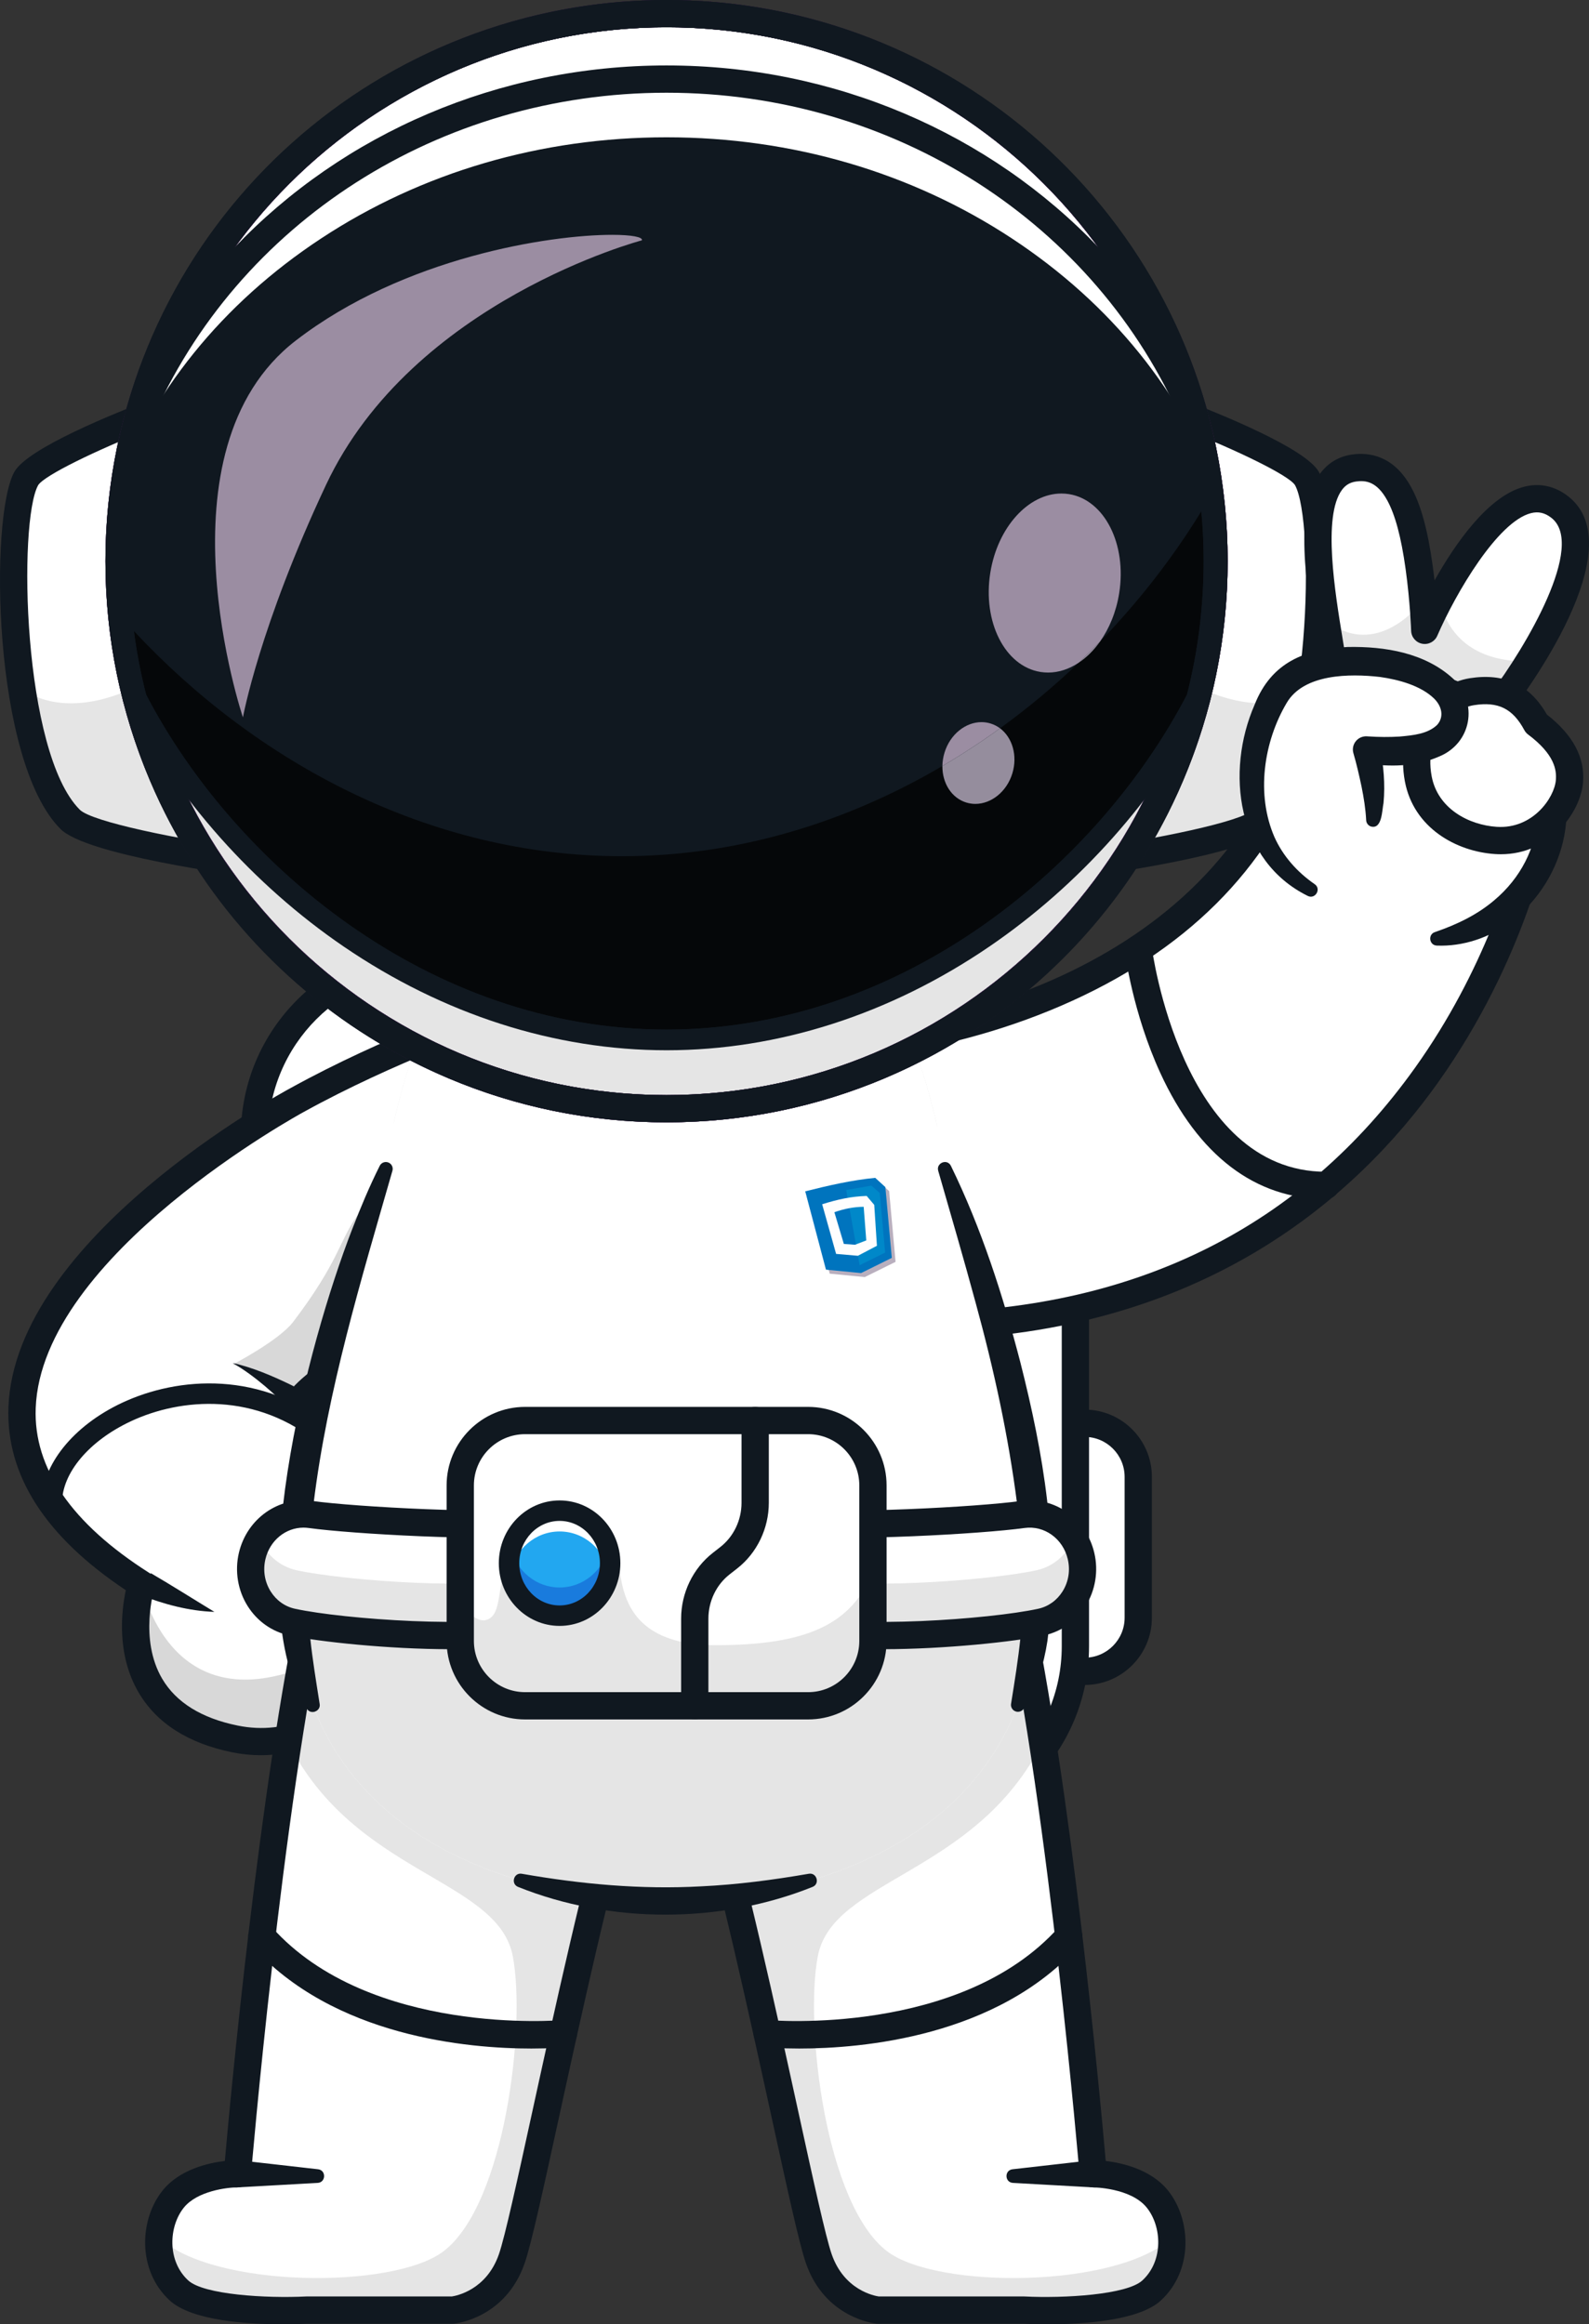 <?xml version="1.0" encoding="UTF-8"?>
<!DOCTYPE svg PUBLIC "-//W3C//DTD SVG 1.1//EN" "http://www.w3.org/Graphics/SVG/1.1/DTD/svg11.dtd">
<!-- Creator: CorelDRAW -->
<svg xmlns="http://www.w3.org/2000/svg" xml:space="preserve" width="677.365mm" height="990.702mm" version="1.1" style="shape-rendering:geometricPrecision; text-rendering:geometricPrecision; image-rendering:optimizeQuality; fill-rule:evenodd; clip-rule:evenodd"
viewBox="0 0 17054.11 24943.05"
 xmlns:xlink="http://www.w3.org/1999/xlink"
 xmlns:xodm="http://www.corel.com/coreldraw/odm/2003">
 <rect x="0" y="0" width="17054.11" height="24943.05" fill="#333333" stroke="none"/>
 <defs>
  <style type="text/css">
   <![CDATA[
    .fil12 {fill:#0074BE}
    .fil13 {fill:#0088C9}
    .fil11 {fill:#B9AFBE}
    .fil14 {fill:#FEFEFE}
    .fil8 {fill:#050709;fill-rule:nonzero}
    .fil2 {fill:#101820;fill-rule:nonzero}
    .fil3 {fill:#101820;fill-rule:nonzero}
    .fil7 {fill:#197BDD;fill-rule:nonzero}
    .fil6 {fill:#22A7F0;fill-rule:nonzero}
    .fil4 {fill:#371A45;fill-rule:nonzero}
    .fil10 {fill:#958D9D;fill-rule:nonzero}
    .fil9 {fill:#9B8DA2;fill-rule:nonzero}
    .fil5 {fill:#D8D8D8;fill-rule:nonzero}
    .fil1 {fill:#E5E5E5;fill-rule:nonzero}
    .fil0 {fill:white;fill-rule:nonzero}
   ]]>
  </style>
 </defs>
 <g id="Camada_x0020_1">
  <g id="_1921187740784">
   <path class="fil0" d="M12629.48 4420.02c0,0 1267.08,480.48 1397.37,715.16 241.45,434.95 196.65,2991.45 -471.28,3658.05 -261.56,260.95 -2183.25,504.85 -2183.25,504.85l1257.15 -4878.05z"/>
   <path class="fil1" d="M11372.33 9298.07c0,0 1921.69,-244 2183.01,-505.04 260.83,-259.96 426.96,-808.52 517.29,-1406.19 -21.31,19.21 -699.9,604.96 -2053.92,-585.76l-2.42 -2.13 -643.95 2499.12z"/>
   <path class="fil0" d="M2936.08 9298.07c0,0 -1921.62,-244 -2183.01,-505.04 -260.68,-259.96 -426.79,-808.52 -517.29,-1406.19l-0.27 -0.34c-141.65,-932.78 -100.99,-1985.9 46.28,-2251.32 130.12,-234.67 1397.5,-715.16 1397.5,-715.16l612.93 2378.93 643.86 2499.12z"/>
   <path class="fil1" d="M2936.08 9298.07c0,0 -1921.62,-244 -2183.01,-505.04 -260.68,-259.96 -426.79,-808.52 -517.29,-1406.19 21.31,19.21 700,604.96 2053.95,-585.76l2.49 -2.13 643.86 2499.12z"/>
   <path class="fil2" d="M12729.98 4616.18l-1161.74 4508.07c846.42,-118.23 1755.32,-306.26 1883.92,-434.69 615.38,-614.1 662.6,-3094.5 446.58,-3483.44 -66.6,-105.83 -630.39,-376.59 -1168.76,-589.95zm-1553.1 4854.2l1351.6 -5245.07 152.82 57.88c395.96,150.15 1332.47,526.98 1473.42,781.03 268.34,483.15 234.19,3104.16 -495.74,3832.56 -275.6,274.9 -1805.93,487.8 -2268.25,546.43l-213.84 27.17z"/>
   <path class="fil3" d="M1578.64 4616.18c-538.32,213.36 -1102.26,484.12 -1169.29,590.68 -215.49,388.21 -168.31,2868.69 447.11,3482.71 128.69,128.43 1037.5,316.53 1883.84,434.69l-1161.66 -4508.07zm1553.19 4854.2l-213.97 -27.17c-462.49,-58.63 -1992.75,-271.53 -2268.18,-546.43 -730,-728.4 -764.12,-3349.42 -495.96,-3832.56 141.02,-254.05 1077.55,-630.88 1473.69,-781.03l152.86 -57.88 1351.55 5245.07z"/>
   <path class="fil0" d="M11108.11 17935.83l533.04 0c317.74,0 575.17,-257.49 575.17,-575.2l0 -1511.71c0,-317.69 -257.44,-575.18 -575.17,-575.18l-502.77 0 -30.27 2662.09z"/>
   <path class="fil3" d="M11641.15 18082.2l-533.04 0c-80.89,0 -146.28,-65.46 -146.28,-146.37 0,-80.84 65.39,-146.37 146.28,-146.37l533.04 0c236.37,0 428.9,-192.39 428.9,-428.83l0 -1511.71c0,-236.51 -192.53,-428.83 -428.9,-428.83l-503.01 0c-80.89,0 -146.28,-65.53 -146.28,-146.35 0,-80.84 65.39,-146.37 146.28,-146.37l503.01 0c397.9,0 721.69,323.65 721.69,721.55l0 1511.71c0,397.92 -323.79,721.57 -721.69,721.57z"/>
   <path class="fil0" d="M3164.96 17935.83l-533.01 0c-317.62,0 -575.2,-257.49 -575.2,-575.2l0 -1511.71c0,-317.69 257.58,-575.18 575.2,-575.18l502.89 0 30.13 2662.09z"/>
   <path class="fil4" d="M3164.96 18082.2l-533.01 0c-397.83,0 -721.57,-323.65 -721.57,-721.57l0 -1511.71c0,-397.9 323.75,-721.55 721.57,-721.55l502.89 0c80.84,0 146.37,65.53 146.37,146.37 0,80.82 -65.53,146.35 -146.37,146.35l-502.89 0c-236.44,0 -428.83,192.32 -428.83,428.83l0 1511.71c0,236.44 192.39,428.83 428.83,428.83l533.01 0c80.91,0 146.37,65.53 146.37,146.37 0,80.91 -65.46,146.37 -146.37,146.37z"/>
   <path class="fil0" d="M9628.44 19581.56l-4983.76 0c-1052.32,0 -1913.34,-861.02 -1913.34,-1913.34l0 -5482.12c0,-1052.32 861.02,-1913.34 1913.34,-1913.34l4983.76 0c1052.22,0 1913.41,861.02 1913.41,1913.34l0 5482.12c0,1052.32 -861.19,1913.34 -1913.41,1913.34z"/>
   <path class="fil3" d="M4644.68 10419.14c-974.34,0 -1766.97,792.63 -1766.97,1766.97l0 5482.12c0,974.24 792.63,1766.97 1766.97,1766.97l4983.76 0c974.24,0 1766.89,-792.73 1766.89,-1766.97l0 -5482.12c0,-974.34 -792.65,-1766.97 -1766.89,-1766.97l-4983.76 0zm4983.76 9308.79l-4983.76 0c-1135.73,0 -2059.71,-923.99 -2059.71,-2059.71l0 -5482.12c0,-1135.73 923.99,-2059.71 2059.71,-2059.71l4983.76 0c1135.77,0 2059.69,923.99 2059.69,2059.71l0 5482.12c0,1135.72 -923.91,2059.71 -2059.69,2059.71z"/>
   <path class="fil0" d="M8571.11 11251.29c1100.39,0 4458.21,-480.78 5385.03,-3291.2l2532.71 959.59c0,0 -961.94,5199.04 -6514.63,5310.61l-1403.12 -2979z"/>
   <path class="fil3" d="M9974.22 14376.67c-79.44,0 -144.82,-63.6 -146.28,-143.44 -1.69,-80.84 62.48,-147.61 143.37,-149.3 2249.61,-45.21 4004.92,-928.88 5216.55,-2626.39 747.85,-1047.45 1046.94,-2099.33 1130.49,-2445.92l-2273.58 -861.36c-434.23,1180.84 -1327.63,2069.83 -2658.16,2643.77 -1331.75,574.5 -2578.97,603.63 -2815.51,603.63 -80.82,0 -146.35,-65.56 -146.35,-146.37 0,-80.84 65.53,-146.37 146.35,-146.37 1450.58,0 4413.65,-666.86 5246.02,-3190.67 12.35,-37.92 39.96,-69.09 76.05,-86.24 36.08,-17.24 77.5,-18.91 114.79,-4.8l2532.71 959.61c66.11,25.04 104.86,93.87 92.03,163.52 -9.93,54.34 -257.19,1346.76 -1199.76,2671.67 -872.09,1225.99 -2526.66,2699.74 -5455.82,2758.64 -0.97,0 -1.94,0 -2.91,0z"/>
   <path class="fil0" d="M1518.34 16999.76c0,0 -438.59,1367.73 1003.03,1661.28 259.71,53.38 507.88,31.63 729.83,-49.31 956.75,-352.78 1419.34,-1827.71 162.79,-3303.45 -66.26,-78.34 -137.39,-156.13 -213.5,-234.48 -3.56,-3.1 -6.68,-6.22 -9.78,-9.76 0,0 66.72,-110.31 280.22,-265.94 133.95,-97.43 326.07,-213.07 595.18,-330.04l516.84 -1581.26 0.9 -2.66 91.57 -280.23 558.68 -1707.1c0,0 -511.97,173.91 -1166.19,470.12 -216.19,97.86 -448.37,209.51 -682.78,332.71 -64.47,33.83 -129.49,68.92 -194.42,104.55 0,0 -141.85,76.48 -364.24,214.4 -1137.32,708.08 -4369.21,3033.01 -1308.13,4981.17z"/>
   <path class="fil5" d="M4220.48 13181.51l-154.17 1286.46c-698.66,303.14 -875.7,596.07 -875.7,596.07 3.29,3.27 6.59,6.56 9.62,9.93 -187.33,-154.53 -438.59,-331.2 -702.49,-430.13 0,0 497.05,-258.65 648.75,-458.13 486.2,-639.16 496.4,-869.81 682.39,-1132.99 60.13,-85.08 460,-12.62 391.61,128.79z"/>
   <path class="fil5" d="M2521.27 18661.4c-1424.55,-290.45 -1012.99,-1629.58 -1003.38,-1661.38l0.44 -0.44c0,0 247.36,1325.62 1535.05,961.99 823.55,-232.95 753.9,-1393.57 596.71,-2199.69 13.93,-31.8 25.21,-64.93 34.36,-98.4l0.44 0c1136.62,1691.02 126.3,3261 -1163.62,2997.92z"/>
   <path class="fil3" d="M2798.76 18836.08c-100.92,0 -203.41,-10.29 -306.53,-31.24 -473.75,-96.63 -811.98,-312.92 -1005.17,-642.96 -242.4,-414.1 -181.9,-886.35 -136.52,-1096.57 -862.96,-574.13 -1286.82,-1234.34 -1259.99,-1963.45 66.62,-1812.08 2909.64,-3361.55 3030.58,-3426.64 1005.72,-554.95 2055.47,-913.16 2065.96,-916.8 76.55,-25.84 159.69,15.09 185.63,91.66 25.94,76.55 -15.11,159.69 -91.66,185.63 -10.22,3.46 -1036.33,353.85 -2019.85,896.62 -29.57,15.89 -2817.98,1535.61 -2878.08,3180.52 -23.54,642.53 384.85,1235.77 1213.71,1763.43l95.23 60.67 -34.46 107.55c-1.6,5.06 -167.61,545.1 83.11,971.16 149.57,254.19 422.07,423.23 809.94,502.28 533.28,108.79 1030.04,-128.36 1296.24,-618.72 331.37,-610.8 305.63,-1649.46 -760.74,-2732.71l-79.85 -81.18 58.97 -97.36c18.12,-29.93 194.76,-301.01 806.12,-592.06 73.09,-34.83 160.42,-3.73 195.15,69.19 34.73,72.99 3.71,160.32 -69.29,195.05 -335.73,159.96 -519.43,309.33 -609.4,398.07 1085.81,1163.46 1087.41,2296.69 716.24,2980.6 -273.66,504.32 -765.89,797.16 -1305.37,797.23z"/>
   <path class="fil3" d="M1619.86 16883.15c197.18,114.38 482.81,294.35 681.25,414.69 -274.29,-9.4 -542.34,-81.98 -797.06,-181.37l115.81 -233.32z"/>
   <path class="fil3" d="M555.96 16240.79c-60.47,0 -109.59,-48.92 -109.68,-109.51 -1.07,-407.68 338.13,-830.53 864.12,-1077.38 597.67,-280.4 1505.85,-354.91 2262.51,277.03 46.52,38.92 52.75,108.11 13.93,154.66 -38.89,46.45 -108.09,52.75 -154.63,13.83 -677.52,-565.75 -1492.07,-498.45 -2028.54,-246.73 -449.07,210.7 -738.7,555.39 -737.9,878.17 0.17,60.57 -48.87,109.85 -109.44,109.95l-0.36 0z"/>
   <path class="fil3" d="M3152.51 15166.53c-196.82,-201.98 -409.19,-395.26 -654.78,-539.75 212.73,48.22 418.97,135.89 616.25,231.02 66.77,32.67 131.26,65.27 198.59,103.29l-160.06 205.44z"/>
   <path class="fil1" d="M10057.53 12086.11c-835.54,528.89 -1825.89,835.16 -2888.16,835.16 -1085.18,0 -2095.43,-319.49 -2942.04,-869.55 208.71,-966.44 890.76,-3037.54 2897.53,-3037.54 2031.23,0 2723.91,2121.1 2932.67,3071.93z"/>
   <path class="fil0" d="M7568.53 19119.7c514.7,1769.1 1053.65,4643.21 1219.57,5120.08 176.31,506.88 634.7,550.93 634.7,550.93l1566.64 0c0,0 1082.54,54.01 1370.25,-210.41 287.47,-264.51 271.24,-723.08 60.79,-982.79 -220.63,-272.06 -687.79,-270.01 -687.79,-270.01 0,0 -319.92,-3839.05 -825.1,-6197.47l-3339.05 1989.65z"/>
   <path class="fil1" d="M12359.45 24580.22c-287.71,264.6 -1370.01,210.41 -1370.01,210.41l-1566.46 0c0,0 -458.74,-44.05 -634.78,-550.67 -166.02,-477.14 -704.96,-3351.16 -1219.66,-5120.08l3339.29 -1989.82c101.72,475.71 196.17,1011.92 282.14,1564.38 -712.25,1426.27 -2253.16,1464.8 -2412.62,2298.21 -142.71,745.98 81.28,2660.05 742.79,3166.4 537.4,410.79 2475.56,398.97 3055.34,-146.54 13.08,203.82 -52.07,417.35 -216.02,567.72z"/>
   <path class="fil3" d="M11242.52 24943.05c-116.49,0 -208.52,-3.56 -256.71,-5.86l-1563 0c-4.7,0 -9.32,-0.27 -14.02,-0.73 -22.57,-2.2 -554.15,-59.87 -758.97,-648.56 -70.79,-203.65 -195.85,-776.09 -368.96,-1568.55 -232.25,-1063.07 -550.33,-2518.98 -852.84,-3558.71 -22.67,-77.64 22.01,-158.9 99.66,-181.47 77.62,-22.47 158.79,22.01 181.37,99.66 305.34,1049.31 624.66,2510.92 857.83,3578.08 157.9,723.17 294.42,1347.75 359.44,1534.79 134.39,386.28 460.07,446.14 505.28,452.73l1557.84 0c2.42,0 4.84,0 7.27,0.17 424.3,21.24 1096.83,-18.48 1263.69,-172.05 230.07,-211.4 209,-582.2 46.26,-782.77 -171.22,-211.3 -567.91,-215.9 -573.48,-215.9l0 0c-75.56,-0.9 -139.98,-58.1 -146.52,-134.22 -3.15,-38.29 -324.76,-3856.9 -821.96,-6178.96 -16.95,-79.07 33.18,-156.86 112.37,-173.74 78.95,-16.98 156.93,33.39 173.88,112.44 449.97,2101.56 756.57,5409.44 816.63,6090.96 176.79,21.05 483.87,89.97 666.48,314.95 249.69,308.13 278.99,856.76 -75.32,1182.71 -239.03,219.66 -849.08,255.02 -1216.23,255.02z"/>
   <path class="fil3" d="M8577.7 21983.76c-204.47,0 -336.27,-11.46 -357.24,-13.39 -80.48,-7.48 -139.61,-78.8 -132.16,-159.18 7.46,-80.45 78.42,-139.28 159.16,-132.35 20.51,1.89 2066.3,175.34 3114.45,-995.58 54.01,-60.21 146.28,-65.27 206.58,-11.36 60.3,53.91 65.39,146.37 11.38,206.68 -879.35,982.35 -2331.41,1105.19 -3002.18,1105.19z"/>
   <path class="fil3" d="M11732.69 23473.89l-860.95 -48.15c-89.36,-4.53 -93.72,-135.72 -5.09,-146.2l865.79 -98.4c80.89,-9.15 153.78,48.85 162.99,129.66 11.62,92.73 -70.23,173.81 -162.75,163.09z"/>
   <path class="fil0" d="M6712.31 19119.7c-514.7,1769.1 -1053.68,4643.21 -1219.5,5120.08 -176.31,506.88 -634.8,550.93 -634.8,550.93l-1566.59 0c0,0 -1082.52,54.01 -1370.13,-210.41 -287.59,-264.51 -271.34,-723.08 -60.84,-982.79 220.63,-272.06 687.81,-270.01 687.81,-270.01 0,0 319.85,-3839.05 824.86,-6197.47l3339.17 1989.65z"/>
   <path class="fil1" d="M1921.39 24580.22c287.59,264.6 1370.03,210.41 1370.03,210.41l1566.51 0c0,0 458.66,-44.05 634.8,-550.67 165.99,-477.14 704.96,-3351.16 1219.57,-5120.08l-3339.34 -1989.82c-101.69,475.71 -196.19,1011.92 -281.9,1564.38 712.23,1426.27 2252.97,1464.8 2412.4,2298.21 142.74,745.98 -81.25,2660.05 -742.79,3166.4 -537.28,410.79 -2475.66,398.97 -3055.21,-146.54 -13.22,203.82 52.04,417.35 215.93,567.72z"/>
   <path class="fil3" d="M3038.4 24943.05c-367.19,0 -977.29,-35.36 -1216.23,-255.02 -354.38,-325.95 -325.15,-874.58 -75.39,-1182.71 182.51,-224.98 489.66,-293.91 666.4,-314.95 60.3,-681.52 366.83,-3989.4 816.87,-6090.96 16.88,-79.05 94.86,-129.23 173.74,-112.44 79.05,16.88 129.4,94.67 112.45,173.74 -497.32,2322.35 -818.93,6140.68 -822.13,6178.96 -6.3,75.85 -69.82,134.22 -145.84,134.22l-0.6 0c-110.68,0 -429.99,38.89 -573.53,215.9 -162.6,200.57 -183.67,571.38 46.21,782.77 166.98,153.57 839.61,193.19 1263.82,172.05 2.37,-0.17 4.87,-0.17 7.26,-0.17l1557.72 0c46.18,-6.76 371.36,-67.23 505.38,-452.73 65,-187.03 201.52,-811.52 359.44,-1534.69 233.17,-1067.16 552.46,-2528.86 857.82,-3578.17 22.57,-77.64 103.72,-122.13 181.46,-99.66 77.52,22.57 122.2,103.82 99.56,181.47 -302.53,1039.72 -620.58,2495.73 -852.83,3558.8 -173.11,792.36 -298.17,1364.8 -368.96,1568.45 -204.81,588.69 -736.4,646.35 -758.97,648.56 -4.6,0.46 -9.32,0.73 -14.05,0.73l-1562.93 0c-48.07,2.3 -140.25,5.86 -256.69,5.86z"/>
   <path class="fil3" d="M5703.15 21983.76c-670.67,0 -2122.87,-122.74 -3002.27,-1105.19 -53.91,-60.3 -48.85,-152.77 11.45,-206.68 60.23,-53.81 152.69,-48.85 206.6,11.36 1048.15,1171.01 3093.94,997.46 3114.45,995.58 80.38,-6.93 151.7,51.9 159.16,132.35 7.46,80.38 -51.7,151.7 -132.08,159.18 -21.05,1.94 -152.94,13.39 -357.31,13.39z"/>
   <path class="fil3" d="M2548.37 23181.15l865.89 98.4c88.73,10.75 83.84,142.04 -5.13,146.2l-861.02 48.15 -8.19 0.44c-210.67,2.93 -202.22,-308.03 8.45,-293.18z"/>
   <path class="fil0" d="M11025.52 17974.56c-476.85,1883.57 -2484.69,2425.04 -3885.11,2425.04 -1400.4,0 -3408.17,-541.46 -3884.78,-2425.04 -341.76,-1350.15 206.24,-3413.69 582.13,-4571.45 170.71,-526.16 305.89,-865.19 305.89,-865.19 0,0 363.54,-3523.73 2981.21,-3523.73 2617.6,0 3012.59,3523.73 3012.59,3523.73 0,0 135.38,339.03 306.36,865.19 375.62,1158.03 923.19,3221.3 581.72,4571.45z"/>
   <path class="fil1" d="M11133.29 16981.21c0.48,354.82 -31.24,692.08 -107.53,993.42 -477.09,1883.6 -2484.76,2424.97 -3885.26,2424.97 -1400.5,0 -3408.36,-541.37 -3884.87,-2424.97 -76.38,-301.35 -108.25,-638.6 -107.55,-993.42l7985.21 0z"/>
   <path class="fil3" d="M3294.19 18338.26c-723.61,-1163.45 8.96,-3914.61 483.44,-5141.3 90.07,-232.44 185.46,-461.59 297.9,-686.21 18.11,-36.23 62.27,-50.91 98.59,-32.79 32.5,16.27 47.61,53.47 37.39,87.07 -337.43,1176.14 -696.53,2352.89 -845.84,3569.46 -57.74,477.67 -87.94,963.7 -36.42,1440.82 24.97,236.8 63.26,467.21 101.55,710.55 14.02,77.38 -94.16,121.26 -136.61,52.41z"/>
   <path class="fil3" d="M8722.47 20248.6c-989.72,398 -2174.04,398 -3163.74,0 -79.34,-33.93 -44.05,-155.34 41.46,-140.35 637.63,111.65 1279.53,170.81 1925.52,135.02 388.41,-18.38 769.89,-68.66 1155.27,-135.09 84.64,-14.92 121.5,106.66 41.49,140.42z"/>
   <path class="fil3" d="M10205.5 12510.75c328.15,672.8 557.98,1387.61 745.91,2110.42 246.54,972.04 422.36,1984.59 290.13,2989.22 -38.99,253.05 -115.52,506.64 -253.56,725.11 -22.04,34.92 -68.05,45.31 -102.93,23.27 -26.16,-16.52 -38.75,-46.79 -33.66,-75.58 38.99,-242.83 76.28,-473.58 100.99,-710.19 50.86,-477.05 20.83,-962.71 -37.05,-1440.19 -93,-726.46 -249.45,-1442.44 -443.67,-2150.34 -128.11,-472.85 -266.16,-945.3 -402.02,-1417.45 -24.95,-83.41 94.45,-135.19 135.86,-54.27z"/>
   <path class="fil0" d="M8618.82 17468.38c514.8,164.12 2037.62,51.68 2555.16,-60.93 310.23,-67.59 503.73,-388.14 428.41,-708.96l0 0c-68.78,-292.67 -339.29,-485.76 -626.28,-445.88 -487.51,67.69 -1979.82,144.61 -2454.46,79.14l97.16 1136.62z"/>
   <path class="fil1" d="M8618.62 17468.28c514.82,164.12 2037.82,51.95 2555.36,-60.93 310.23,-67.33 503.73,-388.05 428.41,-709.05 -15.98,-68.12 -42.86,-131.09 -78.95,-186.77 -69.02,168.12 -213.36,299.31 -399.35,339.9 -516.57,112.44 -2038.28,224.89 -2552.98,61.46l47.51 555.39z"/>
   <path class="fil3" d="M8537.37 16481.23c-47.35,80.04 -90.6,352.35 -34.2,593.22 32.69,139.64 91.03,232.44 160.03,254.38l0.1 0.1c475.71,151.6 1954.63,49.75 2479.43,-64.59 107.29,-23.25 199.8,-88.98 260.34,-184.83 65.15,-103.1 85.25,-226.58 56.91,-347.53 -51.82,-220.12 -250.9,-363.73 -463.77,-334.43 -466.68,64.86 -1927.17,144.24 -2458.85,83.67zm941.04 1217.17c-364.77,0 -697.77,-24.85 -904.1,-90.57 -367.97,-117.34 -445.42,-702.93 -359.81,-1080.48 76.48,-337.53 254.29,-350.68 327.14,-340.63 460.7,63.57 1946.25,-14.12 2414.38,-79.14 363.27,-50.18 702.32,189.26 788.78,557.42 46.01,195.15 11.62,403.16 -94.21,570.77 -102.69,162.7 -260.83,274.44 -445.61,314.69 -309.75,67.4 -1069.71,147.95 -1726.57,147.95z"/>
   <path class="fil0" d="M5689.83 17468.38c-514.8,164.12 -2037.6,51.68 -2555.16,-60.93 -310.33,-67.59 -503.78,-388.14 -428.46,-708.96l0 0c68.75,-292.67 339.37,-485.76 626.35,-445.88 487.43,67.69 1979.7,144.61 2454.44,79.14l-97.16 1136.62z"/>
   <path class="fil1" d="M5690 17468.28c-514.8,164.12 -2037.96,51.95 -2555.33,-60.93 -310.26,-67.33 -503.78,-388.05 -428.54,-709.05 15.98,-68.12 42.89,-131.09 78.95,-186.77 69.19,168.12 213.34,299.31 399.33,339.9 516.74,112.44 2038.4,224.89 2553.1,61.46l-47.52 555.39z"/>
   <path class="fil3" d="M3257.16 16393.75c-191.05,0 -361.23,137.29 -408.48,338.23 -28.33,120.95 -8.19,244.43 56.94,347.53 60.47,95.85 152.84,161.58 260.22,184.83 524.75,114.24 2003.77,216.19 2479.48,64.59l0 -0.1c69.12,-21.94 127.46,-114.74 160.15,-254.38 56.31,-240.87 13.15,-513.18 -34.29,-593.22 -531.68,60.67 -1992.02,-18.82 -2458.78,-83.67 -18.57,-2.57 -36.96,-3.8 -55.24,-3.8zm1572.98 1304.64c-656.81,0 -1416.85,-80.55 -1726.57,-147.95 -184.64,-40.25 -342.83,-151.99 -445.51,-314.69 -105.78,-167.61 -140.15,-375.62 -94.33,-570.77 86.53,-368.16 425.99,-607.53 788.9,-557.42 468.09,65.03 1953.59,142.72 2414.29,79.14 72.75,-10.12 250.66,3 327.14,340.63 85.61,377.56 8.16,963.05 -359.81,1080.48 -206.24,65.73 -539.33,90.57 -904.1,90.57z"/>
   <path class="fil0" d="M5635.72 18305.76l3037.17 0c382.84,0 696,-313.19 696,-696l0 -1669.34c0,-382.81 -313.16,-696 -696,-696l-3037.17 0c-382.81,0 -695.97,313.19 -695.97,696l0 1669.34c0,382.81 313.16,696 695.97,696z"/>
   <path class="fil1" d="M9368.89 16852.68l0 792.44c0,363.27 -297.2,660.47 -660.47,660.47l-3108.03 0c-363.54,0 -660.47,-297.2 -660.47,-660.47l0 -444.81c79.51,105.52 182.97,208.01 274,185.46 189.92,-47.25 105.52,-383.78 262.57,-734.19 157.27,-350.72 1070.17,-285.82 1140.69,-62.7 70.62,223.12 -85.8,1066.27 1066.46,1066.27 955.32,0 1468.26,-214.93 1685.25,-802.46z"/>
   <path class="fil3" d="M5635.72 15390.79c-303.04,0 -549.6,246.56 -549.6,549.63l0 1669.27c0,303.14 246.56,549.7 549.6,549.7l3037.17 0c303.06,0 549.62,-246.56 549.62,-549.7l0 -1669.27c0,-303.06 -246.56,-549.63 -549.62,-549.63l-3037.17 0zm3037.17 3061.34l-3037.17 0c-464.43,0 -842.35,-377.92 -842.35,-842.45l0 -1669.27c0,-464.45 377.92,-842.37 842.35,-842.37l3037.17 0c464.52,0 842.37,377.92 842.37,842.37l0 1669.27c0,464.52 -377.85,842.45 -842.37,842.45z"/>
   <path class="fil6" d="M5463.34 16775.04c0,311.22 242.9,563.48 542.5,563.48 299.67,0 542.51,-252.25 542.51,-563.48 0,-311.13 -242.83,-563.38 -542.51,-563.38 -299.6,0 -542.5,252.25 -542.5,563.38z"/>
   <path class="fil0" d="M5463.15 16775.21c0,38.48 3.56,75.68 10.65,111.94 50.2,-258.02 269.5,-452.27 532.12,-452.27 262.64,0 482.03,194.25 531.78,452.27 7.09,-36.25 10.65,-73.45 10.65,-111.94 0,-311.13 -242.76,-563.62 -542.43,-563.62 -299.67,0 -542.77,252.5 -542.77,563.62z"/>
   <path class="fil7" d="M5463.34 16774.97c0,311.39 243,563.45 542.5,563.45 299.5,0 542.51,-252.06 542.51,-563.45 0,-52.14 -6.93,-103.12 -19.74,-150.93 -63.67,237.6 -273.9,412.22 -522.77,412.22 -248.89,0 -459.03,-174.61 -522.79,-412.22 -12.79,47.81 -19.71,98.79 -19.71,150.93z"/>
   <path class="fil3" d="M6005.85 16321.44c-238.67,0 -432.72,203.5 -432.72,453.7 0,250.12 194.06,453.6 432.72,453.6 238.64,0 432.82,-203.48 432.82,-453.6 0,-250.2 -194.18,-453.7 -432.82,-453.7zm0 1126.86c-359.73,0 -652.28,-301.97 -652.28,-673.16 0,-371.26 292.55,-673.26 652.28,-673.26 359.71,0 652.29,302 652.29,673.26 0,371.19 -292.58,673.16 -652.29,673.16z"/>
   <path class="fil3" d="M7456.62 18452.14c-80.84,0 -146.37,-65.56 -146.37,-146.37l0 -935.71c0,-274.99 126.83,-538.44 339.2,-704.52l82.34 -64.4c142.01,-111.02 226.82,-288.12 226.82,-473.75l0 -882.96c0,-80.82 65.46,-146.37 146.37,-146.37 80.84,0 146.4,65.56 146.4,146.37l0 882.96c0,275.07 -126.86,538.41 -339.32,704.43l-82.32 64.4c-142.04,111.01 -226.75,288.12 -226.75,473.85l0 935.71c0,80.82 -65.56,146.37 -146.37,146.37z"/>
   <polygon class="fil5" points="7135.54,7088.42 7135.54,7110.17 7121.69,7099.51 "/>
   <polygon class="fil5" points="7121.69,7099.51 7107.74,7110.17 7107.74,7088.42 "/>
   <path class="fil0" d="M13029.56 6022.27c0,3245.13 -2630.55,5875.88 -5875.73,5875.88 -3245.18,0 -5875.83,-2630.75 -5875.83,-5875.88 0,-3245.2 2630.65,-5875.76 5875.83,-5875.76 3245.18,0 5875.73,2630.55 5875.73,5875.76z"/>
   <path class="fil1" d="M13029.8 6022.03c0,3245.3 -2630.8,5875.95 -5875.88,5875.95 -3245.11,0 -5876.12,-2630.65 -5876.12,-5875.95 0,-342.44 29.23,-678.59 85.9,-1004.8 476.68,2766.2 2887.7,4870.5 5790.22,4870.5 2902.64,0 5313.05,-2104.3 5789.9,-4870.5 56.67,326.22 85.97,662.36 85.97,1004.8z"/>
   <path class="fil4" d="M7153.83 292.79c-3159.21,0 -5729.46,2570.25 -5729.46,5729.48 0,3159.25 2570.25,5729.5 5729.46,5729.5 3159.21,0 5729.46,-2570.25 5729.46,-5729.5 0,-3159.23 -2570.25,-5729.48 -5729.46,-5729.48zm0 11751.73c-3320.69,0 -6022.2,-2701.61 -6022.2,-6022.25 0,-3320.52 2701.51,-6022.27 6022.2,-6022.27 3320.5,0 6022.25,2701.75 6022.25,6022.27 0,3320.64 -2701.76,6022.25 -6022.25,6022.25z"/>
   <path class="fil4" d="M7153.83 292.79c-3159.21,0 -5729.46,2570.25 -5729.46,5729.48 0,3159.25 2570.25,5729.5 5729.46,5729.5 3159.21,0 5729.46,-2570.25 5729.46,-5729.5 0,-3159.23 -2570.25,-5729.48 -5729.46,-5729.48zm0 11751.73c-3320.69,0 -6022.2,-2701.61 -6022.2,-6022.25 0,-3320.52 2701.51,-6022.27 6022.2,-6022.27 3320.5,0 6022.25,2701.75 6022.25,6022.27 0,3320.64 -2701.76,6022.25 -6022.25,6022.25z"/>
   <path class="fil4" d="M7153.83 292.79c-3159.21,0 -5729.46,2570.25 -5729.46,5729.48 0,3159.25 2570.25,5729.5 5729.46,5729.5 3159.21,0 5729.46,-2570.25 5729.46,-5729.5 0,-3159.23 -2570.25,-5729.48 -5729.46,-5729.48zm0 11751.73c-3320.69,0 -6022.2,-2701.61 -6022.2,-6022.25 0,-3320.52 2701.51,-6022.27 6022.2,-6022.27 3320.5,0 6022.25,2701.75 6022.25,6022.27 0,3320.64 -2701.76,6022.25 -6022.25,6022.25z"/>
   <path class="fil3" d="M1606.97 7460.92c652.82,2526.56 2933.45,4290.77 5546.69,4290.77 2612.78,0 4893.86,-1764.47 5547.26,-4290.77 0.97,-4 2.18,-7.9 3.39,-11.72 118.67,-463.02 178.73,-943.07 178.73,-1426.92 0,-214.09 -12.11,-429.38 -35.6,-639.84 -322.1,-2901.55 -2769.81,-5089.4 -5693.78,-5089.4 -2923.06,0 -5370.55,2187.12 -5693.16,5087.46 -24.05,209.97 -36.13,425.75 -36.13,641.78 0,484.62 60.21,964.62 179.14,1426.75 1.33,3.9 2.49,7.9 3.46,11.89zm5546.69 4583.54c-2743.89,0 -5139,-1850.73 -5827.98,-4502.09 -1.14,-3.37 -2.23,-6.83 -3.1,-10.29 -126.76,-489.13 -190.96,-997.1 -190.96,-1509.8 0,-227.16 12.69,-454.09 37.93,-674.47 339.1,-3048.55 2911.75,-5347.56 5984.11,-5347.56 3073.4,0 5646.07,2299.73 5984.64,5349.74 24.95,221.11 37.54,447.3 37.54,672.29 0,511.92 -64.18,1019.77 -190.6,1509.7 -0.73,3.56 -1.94,7.02 -2.91,10.39 -689.73,2651.36 -3084.88,4502.09 -5828.68,4502.09z"/>
   <path class="fil3" d="M7153.75 702.32c1804.53,0 3471.93,729.69 4638.51,1955.6 -1055.66,-1451.14 -2766.12,-2365.12 -4638.51,-2365.12 -1871.44,0 -3581.37,913.26 -4637.18,2363.91 1166.65,-1225.18 2833.69,-1954.39 4637.18,-1954.39zm5671.16 3925.24c-56.91,0 -110.68,-33.18 -134.41,-88.39 -927.31,-2152.98 -3100.62,-3544.05 -5536.76,-3544.05 -2434.46,0 -4607.34,1389.87 -5535.67,3540.9 -30.39,70.47 -110.07,105.59 -182.63,80.16 -72.56,-25.19 -113.15,-102.44 -93,-176.55 709.22,-2614.08 3098.93,-4439.63 5811.29,-4439.63 2714.15,0 5104.22,1827 5812.36,4443.02 20.1,74.11 -20.34,151.12 -93,176.55 -15.98,5.33 -32.21,7.99 -48.19,7.99z"/>
   <path class="fil3" d="M13029.32 6022.52c0,508.48 -64.42,1002.57 -185.99,1473.03l-0.49 0.53c-1019.33,1969.31 -3184.05,3663.71 -5689.28,3663.71 -2505.32,0 -4669.58,-1694.41 -5688.87,-3663.71l-0.53 -0.53c-121.96,-470.46 -186.36,-964.55 -186.36,-1473.03 0,-222.32 12.35,-441.98 37.05,-658 792.6,-2193.18 3106.72,-3780.18 5838.7,-3780.18 2732.51,0 5047.02,1587.97 5839.19,3781.88 24.22,215.3 36.57,434.47 36.57,656.31z"/>
   <path class="fil8" d="M7153.49 11048.78c-2568.58,0 -4654.32,-1803.49 -5585.24,-3594.16 -57.47,-223.92 -101.25,-451.91 -131.19,-682.66 1311.96,1407.23 3173.16,2416.49 5237.69,2416.49 1245.67,0 2417.72,-367.43 3439.7,-968.04 -1.94,181.64 96.87,342.93 256.47,391.87 32.21,9.86 64.9,14.55 97.11,14.55 170.74,0 336.63,-130.2 396.93,-327.01 58.37,-190.52 0,-384.87 -131.99,-483.9 299.33,-216.53 582.2,-453.07 846.66,-705.76 83.31,-55.85 159.84,-131.89 225.23,-223.56 419.21,-432.56 785.39,-905.27 1088.6,-1400.04 16.47,177.03 24.7,356.73 24.7,535.94 0,485.55 -60.06,967.31 -178.73,1432.1 -930.94,1790.67 -3016.83,3594.16 -5585.94,3594.16z"/>
   <path class="fil3" d="M1568.25 7454.62c930.92,1790.67 3016.66,3594.16 5585.24,3594.16 2569.11,0 4655,-1803.49 5585.94,-3594.16 118.67,-464.79 178.73,-946.56 178.73,-1432.1 0,-211.18 -11.38,-423.33 -34.39,-630.88 -805,-2211.58 -3105.95,-3696.38 -5730.28,-3696.38 -2623.65,0 -4924.43,1484.32 -5729.82,3694.93 -23.11,206.58 -34.83,419.21 -34.83,632.33 0,486.27 60.3,968.02 179.4,1432.1zm5585.24 3816.21c-1199.44,0 -2397.33,-384.77 -3464.23,-1112.64 -966.88,-659.74 -1790.67,-1584.8 -2320.23,-2605.34 -5.42,-8.96 -9.59,-18.82 -12.35,-29.5 -126.03,-486.27 -189.89,-991.22 -189.89,-1500.84 0,-225.95 12.69,-451.42 37.76,-670.59 0.97,-8.48 2.93,-16.95 5.86,-24.95 402.07,-1112.57 1175.08,-2069.67 2235.48,-2767.63 1079.15,-710.55 2361.18,-1085.93 3707.6,-1085.93 1346.66,0 2628.93,375.62 3708.33,1086.42 1060.5,698.45 1833.54,1655.78 2235.32,2768.6 2.91,8.24 4.84,16.71 5.81,25.43 24.7,219.9 37.3,444.89 37.3,668.66 0,508.82 -63.69,1013.76 -189.14,1500.76 -2.91,10.75 -7.27,20.78 -12.84,29.84 -529.41,1020.35 -1353.06,1945.33 -2320.32,2605.08 -1066.94,727.87 -2264.96,1112.64 -3464.45,1112.64z"/>
   <path class="fil9" d="M11248.57 7217.65c-27.12,-0.1 -54.25,-2.23 -81.61,-6.56 -381.92,-61.2 -622.89,-538.07 -538.36,-1065.06 78.46,-489.44 410.01,-849.81 762.62,-849.81 27.13,0 54.49,1.94 81.86,6.3 381.67,61.27 622.89,538.37 538.36,1065.23 -31.97,199.65 -106.07,377.83 -206.58,518.87 -73.62,75.75 -148.7,150.47 -225.23,223.56 -102.68,68.92 -215.78,107.48 -331.06,107.48z"/>
   <path class="fil10" d="M11579.63 7110.17c76.53,-73.09 151.6,-147.8 225.23,-223.56 -65.39,91.66 -141.92,167.71 -225.23,223.56z"/>
   <path class="fil9" d="M10114.45 8220.42c0.48,-47.08 7.99,-95.56 22.77,-143.81 60.3,-196.82 226.19,-327.01 396.69,-327.01 32.45,0 65.15,4.7 97.11,14.55 37.54,11.46 71.69,29.13 101.96,51.78 -199.31,144.17 -405.65,279.33 -618.53,404.49z"/>
   <path class="fil10" d="M10468.03 8626.84c-32.21,0 -64.9,-4.7 -97.11,-14.55 -159.6,-48.94 -258.41,-210.23 -256.47,-391.87 212.88,-125.16 419.21,-260.32 618.53,-404.49 131.99,99.03 190.35,293.38 131.99,483.9 -60.3,196.82 -226.19,327.01 -396.93,327.01z"/>
   <path class="fil9" d="M2607.27 7698.69c0,0 -963.17,-2863.58 566.75,-4043.48 1161.49,-895.82 2729.41,-1135.09 3395.38,-1135.09 211.3,0 331.66,24.22 319.85,58.85 0,0 -2461.73,649.04 -3390.08,2624.26 -715.88,1523.26 -891.9,2495.47 -891.9,2495.47z"/>
   <path class="fil0" d="M15086.39 8097.22l1003.11 -533.18c0,0 149.43,-193.79 320.89,-467.72 327.67,-523.59 734.53,-1339.71 329.37,-1655.03 -476.61,-371.02 -1027.81,501.55 -1291.78,1002.14 -98.33,186.43 -156.69,320.98 -156.69,320.98 0,0 -3.63,-127.82 -19.86,-317.45 -9.44,-105.01 -22.28,-229.49 -40.69,-361.48 -86.7,-622.89 -253.32,-1125.17 -697.23,-1062.93 -506.16,70.72 -410.74,954.43 -303.21,1639.6 46.26,292.58 94.21,548.92 99.29,690.21 10.9,303.76 756.81,744.85 756.81,744.85z"/>
   <path class="fil1" d="M15086.39 8097.22l1003.11 -533.18c0,0 149.43,-193.79 320.89,-467.72 -323.55,8.52 -817.35,-78.25 -962.42,-652.89 -98.33,186.43 -156.69,320.98 -156.69,320.98 0,0 -3.63,-127.82 -19.86,-317.45 -131.74,162.36 -548.05,589.85 -1041.13,215.2 46.26,292.58 94.21,548.92 99.29,690.21 10.9,303.76 756.81,744.85 756.81,744.85z"/>
   <path class="fil3" d="M14475.85 7347.14c4.36,124.09 309.75,389.47 615.38,581.86l901.39 -479.1c386.76,-509.98 1029.99,-1603.2 657.27,-1893.09 -69.75,-54.25 -139.25,-70.23 -218.93,-49.89 -356.49,91.06 -805.73,855.5 -1005.29,1315.83 -27.12,62.9 -94.45,98.42 -161.78,85.54 -67.33,-12.89 -116.73,-70.79 -118.67,-139.28 -0.24,-3 -9.93,-305.7 -59.58,-663.67 -47.47,-341.23 -112.13,-582.44 -197.86,-737.44 -111.4,-202.22 -231.52,-214.81 -333.96,-200.52 -64.66,9.2 -112.61,37.54 -151.36,90.09 -208.76,283.59 -73.86,1104.31 6.78,1594.51 34.87,212.37 62.48,380.15 66.6,495.16zm610.54 896.62c-25.91,0 -51.83,-6.83 -74.59,-20.32 -191.32,-113.17 -816.15,-509.83 -828.49,-865.98 -3.39,-96.29 -31,-263.9 -62.97,-457.96 -99.29,-604.53 -235.4,-1432.54 46.5,-1815.67 85.97,-116.73 202.46,-186.24 346.32,-206.34 185.51,-25.91 445.85,13.56 630.88,348.74 104.86,189.63 178.49,456.27 231.52,838.91 7.99,56.19 14.77,111.16 20.83,163.71 223.53,-397.42 577.11,-907.2 962.18,-1005.53 167.1,-42.87 330.09,-7.51 471.28,102.44 711.76,553.86 -485.81,2147.87 -624.58,2327.8 -12.84,16.52 -28.82,30.03 -47.22,39.79l-1003.11 533.28c-21.55,11.46 -45.05,17.12 -68.54,17.12z"/>
   <path class="fil0" d="M15410.67 10075.15c783.94,-108.98 1121.78,-710.75 1204.12,-1034.49 335.42,-1320.82 -1393.5,-1715.19 -1393.5,-1715.19 0,0 -1029.75,-219.29 -1596.45,1132.09l1785.83 1617.59z"/>
   <path class="fil3" d="M15400.5 10002.66c240.97,-82.41 455.78,-187.86 635.24,-340.17 572.51,-478.93 658,-1317.82 16.71,-1785.54 -250.17,-194.08 -557.01,-327.93 -863.37,-403.33 -688.27,-79.51 -1201.21,433.43 -1496.67,1012.26 -18.89,36.25 -63.93,50.18 -99.78,30.83 -31.97,-16.98 -46.01,-54.18 -35.12,-87.4 85.01,-259.18 207.79,-507.97 385.07,-720.32 311.2,-385.57 859.25,-642.62 1361.29,-518.26 465.23,141.22 925.61,363.54 1237.54,750.68 495.02,603.27 270.03,1500.96 -325.25,1948.16 -229.59,175.97 -518.75,269.21 -795.56,258.02 -82.58,-3.9 -97.36,-119.71 -20.1,-144.94z"/>
   <path class="fil0" d="M15797.91 7422.73c-321.85,50.44 -674.95,411.78 -576.14,935.44 76.53,406.45 450.21,635.87 832.61,661 469.83,31 767.47,-364.79 789.99,-635.23 11.62,-139.35 -16.23,-363.8 -355.52,-618.09 -140.46,-260.78 -344.38,-397.39 -690.94,-343.12z"/>
   <path class="fil3" d="M15820.68 7567.33l0 0c-131.5,20.61 -263.01,108.35 -352.13,234.67 -73.14,103.29 -150.15,279.06 -102.93,528.99 65.39,347.12 397.9,522.36 698.44,542.14 387,25.6 618.77,-312.9 634.27,-501.36 8.96,-107.48 -11.87,-275.09 -297.15,-488.86 -17.19,-12.71 -31.24,-29.06 -41.17,-47.78 -124.24,-230.68 -280.44,-308.32 -539.33,-267.8zm286.98 1599.98c-20.59,0 -41.41,-0.63 -62.73,-2.03 -413.4,-27.2 -872.57,-278.99 -967.02,-780.01 -51.58,-273.57 2.18,-540.64 151.36,-752.04 133.92,-189.72 338.08,-322.51 546.12,-355.11 372.47,-58.08 642.99,69.29 826.56,389.93 279.72,217.87 410.49,462.76 388.21,728.04 -27.13,325.18 -354.79,771.22 -882.5,771.22z"/>
   <path class="fil0" d="M14072.63 9551.46c-963.87,-570.57 -631.36,-1834.02 -306.12,-2201.99 408.56,-461.96 1905.95,-266.2 1848.07,345.49 -30.76,323.58 -477.58,402.45 -946.44,353.58 0,0 115.76,455.56 66.6,762.43l-662.12 740.49z"/>
   <path class="fil3" d="M14035.33 9614.43c-760.44,-375.86 -884.92,-1330.41 -570.09,-2051.72 180.18,-456.8 542.48,-598.91 1000.2,-619.59 395.96,-7.39 828.01,60.64 1133.4,342.83 270.27,259.45 194.47,690.21 -153.78,832.95 -260.83,113.34 -525.29,109.18 -792.17,75.49l157.18 -181.98c39.23,201.88 57.88,400.76 38.75,605.47 -16.71,76.65 -13.8,285.48 -135.86,251.45 -30.76,-10.39 -50.13,-39.09 -50.61,-69.99 -6.3,-120.36 -25.67,-240.17 -49.65,-358.94 -24.95,-117.31 -53.28,-242.11 -86.7,-355.71 -22.77,-75.15 19.86,-154.37 94.93,-177.01 20.83,-6.49 41.41,-7.02 62.24,-4.99 114.31,7.65 227.89,8.45 337.84,1.79 148.22,-13.32 301.76,-28.43 402.75,-124.8 76.53,-85.54 53.28,-200.04 -34.15,-285.12 -143.13,-137.12 -375.86,-200.81 -577.11,-229.51 -329.37,-37.92 -818.08,-33.73 -1001.9,276.42 -249.69,420.47 -330.82,984.99 -132.71,1440.92 90.09,201.88 241.94,374.89 432.05,506.08 74.59,50.98 6.06,166.72 -74.59,125.93z"/>
   <path class="fil3" d="M14230.29 12867.52c-756.57,0 -1371.22,-468.16 -1777.6,-1353.95 -296.91,-647.49 -378.28,-1284.86 -381.68,-1311.69 -9.93,-80.19 47.22,-153.2 127.39,-163.16 80.16,-10.03 153.3,46.98 163.23,127.19 2.91,24.07 318.22,2408.86 1868.66,2408.86 80.89,0 146.52,65.56 146.52,146.37 0,80.84 -65.63,146.37 -146.52,146.37z"/>
   <path class="fil11" d="M9281.58 13704.53c3.89,-0.7 12.05,-5.71 16.12,-7.71l144.05 -71.12c10.66,-5.51 21.39,-10.59 32.18,-15.95 21.36,-10.61 42.75,-21.23 64.39,-31.87l68.07 -33.57c3.5,-1.74 5.79,-1.42 5.05,-5.96 -0.41,-2.6 -0.33,-3.18 -0.46,-5.05l-3.8 -40.55c-0.41,-2.88 -0.55,-7.29 -0.75,-10 -0.29,-4.07 -0.94,-6.68 -1.11,-10.72 -0.6,-12.36 -2.63,-27.46 -3.57,-40.36l-1.86 -20.23c-0.45,-3.11 -0.82,-6.91 -0.93,-10.13 -0.33,-10.26 -2.43,-20.67 -2.91,-30.91 -0.48,-10.08 -1.84,-20.83 -2.85,-30.86l-3.51 -40.81c-0.74,-10.08 -2.46,-19.97 -2.79,-30.36l-15.65 -172.87c-1,-10.09 -2.35,-20.69 -2.85,-30.86l-3.81 -41.01c-2.03,-16.57 -2.53,-34.45 -4.68,-51.1 -1.3,-10.01 -1.31,-20.53 -2.64,-30.26 -1.33,-9.87 -1.61,-20.19 -2.67,-30.28 -1.03,-10.11 -2.37,-20.66 -2.85,-30.86 -0.17,-3.55 -0.74,-6.74 -1.08,-10.23l-8.03 -88.52 -108.87 -99.49c-255.78,24.75 -507.6,83.34 -751.27,144.77 1.19,6.66 3.47,11.28 5.26,20.01l7.97 29.35c1.08,3.72 1.62,6.87 2.57,10.59l21.17 79.76c2.16,6.43 3.11,13.16 5.27,19.62l7.89 30.17c0.58,2.49 1.99,7.5 2.7,9.73l5.39 20.14c3.48,13.51 7.47,26.69 10.52,39.97 3.04,13.22 7.87,27.06 10.52,39.99 1.3,6.41 3.87,13.26 5.22,19.73 1.86,9.1 10.1,38.77 13.26,49.64 1.08,3.72 1.62,6.87 2.57,10.59l39.52 149.29c2.22,9.64 5.66,20.48 8.09,29.88l5.33 20.23c2.85,13.88 7.68,26.73 10.6,40.55l15.73 59.68c2.53,9.76 5.86,20.14 8.09,29.88l5.22 19.73c1.53,6.65 3.93,13.58 5.31,20.26 0.49,2.45 1.7,7.32 2.58,9.91 4.45,13.26 6.47,26.72 10.64,39.79 1.05,3.26 1.75,6.71 2.52,10l8.05 29.94c1.14,3.48 2.46,2.46 7.53,2.8 3.44,0.24 5.96,0.59 9.32,0.92l341.98 33.26c3.14,0.32 6.11,0.64 8.85,0.91 2.08,0.2 7.9,0.95 9.5,0.66l-0.1 -0.12z"/>
   <path class="fil12" d="M9241.3 13661.73c3.89,-0.7 12.05,-5.71 16.12,-7.71l144.05 -71.12c10.66,-5.51 21.39,-10.59 32.18,-15.95 21.36,-10.61 42.75,-21.23 64.39,-31.87l68.07 -33.57c3.5,-1.74 5.79,-1.42 5.05,-5.96 -0.41,-2.6 -0.33,-3.18 -0.46,-5.05l-3.8 -40.55c-0.41,-2.88 -0.55,-7.29 -0.75,-10 -0.29,-4.07 -0.94,-6.68 -1.11,-10.72 -0.6,-12.36 -2.63,-27.46 -3.57,-40.36l-1.86 -20.23c-0.45,-3.11 -0.82,-6.91 -0.93,-10.13 -0.33,-10.26 -2.43,-20.67 -2.91,-30.91 -0.48,-10.08 -1.84,-20.83 -2.85,-30.86l-3.51 -40.81c-0.74,-10.08 -2.46,-19.97 -2.79,-30.36l-15.65 -172.87c-1,-10.09 -2.35,-20.69 -2.85,-30.86l-3.81 -41.01c-2.03,-16.57 -2.53,-34.45 -4.68,-51.1 -1.3,-10.01 -1.31,-20.53 -2.64,-30.26 -1.33,-9.87 -1.61,-20.19 -2.67,-30.28 -1.03,-10.11 -2.37,-20.66 -2.85,-30.86 -0.17,-3.55 -0.74,-6.74 -1.08,-10.23l-8.03 -88.52 -108.87 -99.49c-255.78,24.75 -507.6,83.34 -751.27,144.77 1.19,6.66 3.47,11.28 5.26,20.01l7.97 29.35c1.08,3.72 1.62,6.87 2.57,10.59l21.17 79.76c2.16,6.43 3.11,13.16 5.27,19.62l7.89 30.17c0.58,2.49 1.99,7.5 2.7,9.73l5.39 20.14c3.48,13.51 7.47,26.69 10.52,39.97 3.04,13.22 7.87,27.06 10.52,39.99 1.3,6.41 3.87,13.26 5.22,19.73 1.86,9.1 10.1,38.77 13.26,49.64 1.08,3.72 1.62,6.87 2.57,10.59l39.52 149.29c2.22,9.64 5.66,20.48 8.09,29.88l5.33 20.23c2.85,13.88 7.68,26.73 10.6,40.55l15.73 59.68c2.53,9.76 5.86,20.14 8.09,29.88l5.22 19.73c1.53,6.65 3.93,13.58 5.31,20.26 0.49,2.45 1.7,7.32 2.58,9.91 4.45,13.26 6.47,26.72 10.64,39.79 1.05,3.26 1.75,6.71 2.52,10l8.05 29.94c1.14,3.48 2.46,2.46 7.53,2.8 3.44,0.24 5.96,0.59 9.32,0.92l341.98 33.26c3.14,0.32 6.11,0.64 8.85,0.91 2.08,0.2 7.9,0.95 9.5,0.66l-0.1 -0.12z"/>
   <polygon class="fil13" points="9082.1,12770.94 9352.11,12723.57 9441.98,12802.09 9499.86,13442.18 9226.05,13577.49 "/>
   <path class="fil14" d="M8823.93 12923.49c170.74,-53.67 311.09,-83.58 477.7,-89.32l81.23 95.88 28.83 439.02 -204.49 107.37 -233.69 -20.22 -121.94 -434.32 -27.61 -98.41 -0.02 0zm232.84 425.91l119.86 8.64 120.75 -46.57 -27.81 -360.66c-104.43,0.66 -209.28,21 -314.5,58.13l101.7 340.47 0 0z"/>
  </g>
 </g>
</svg>
